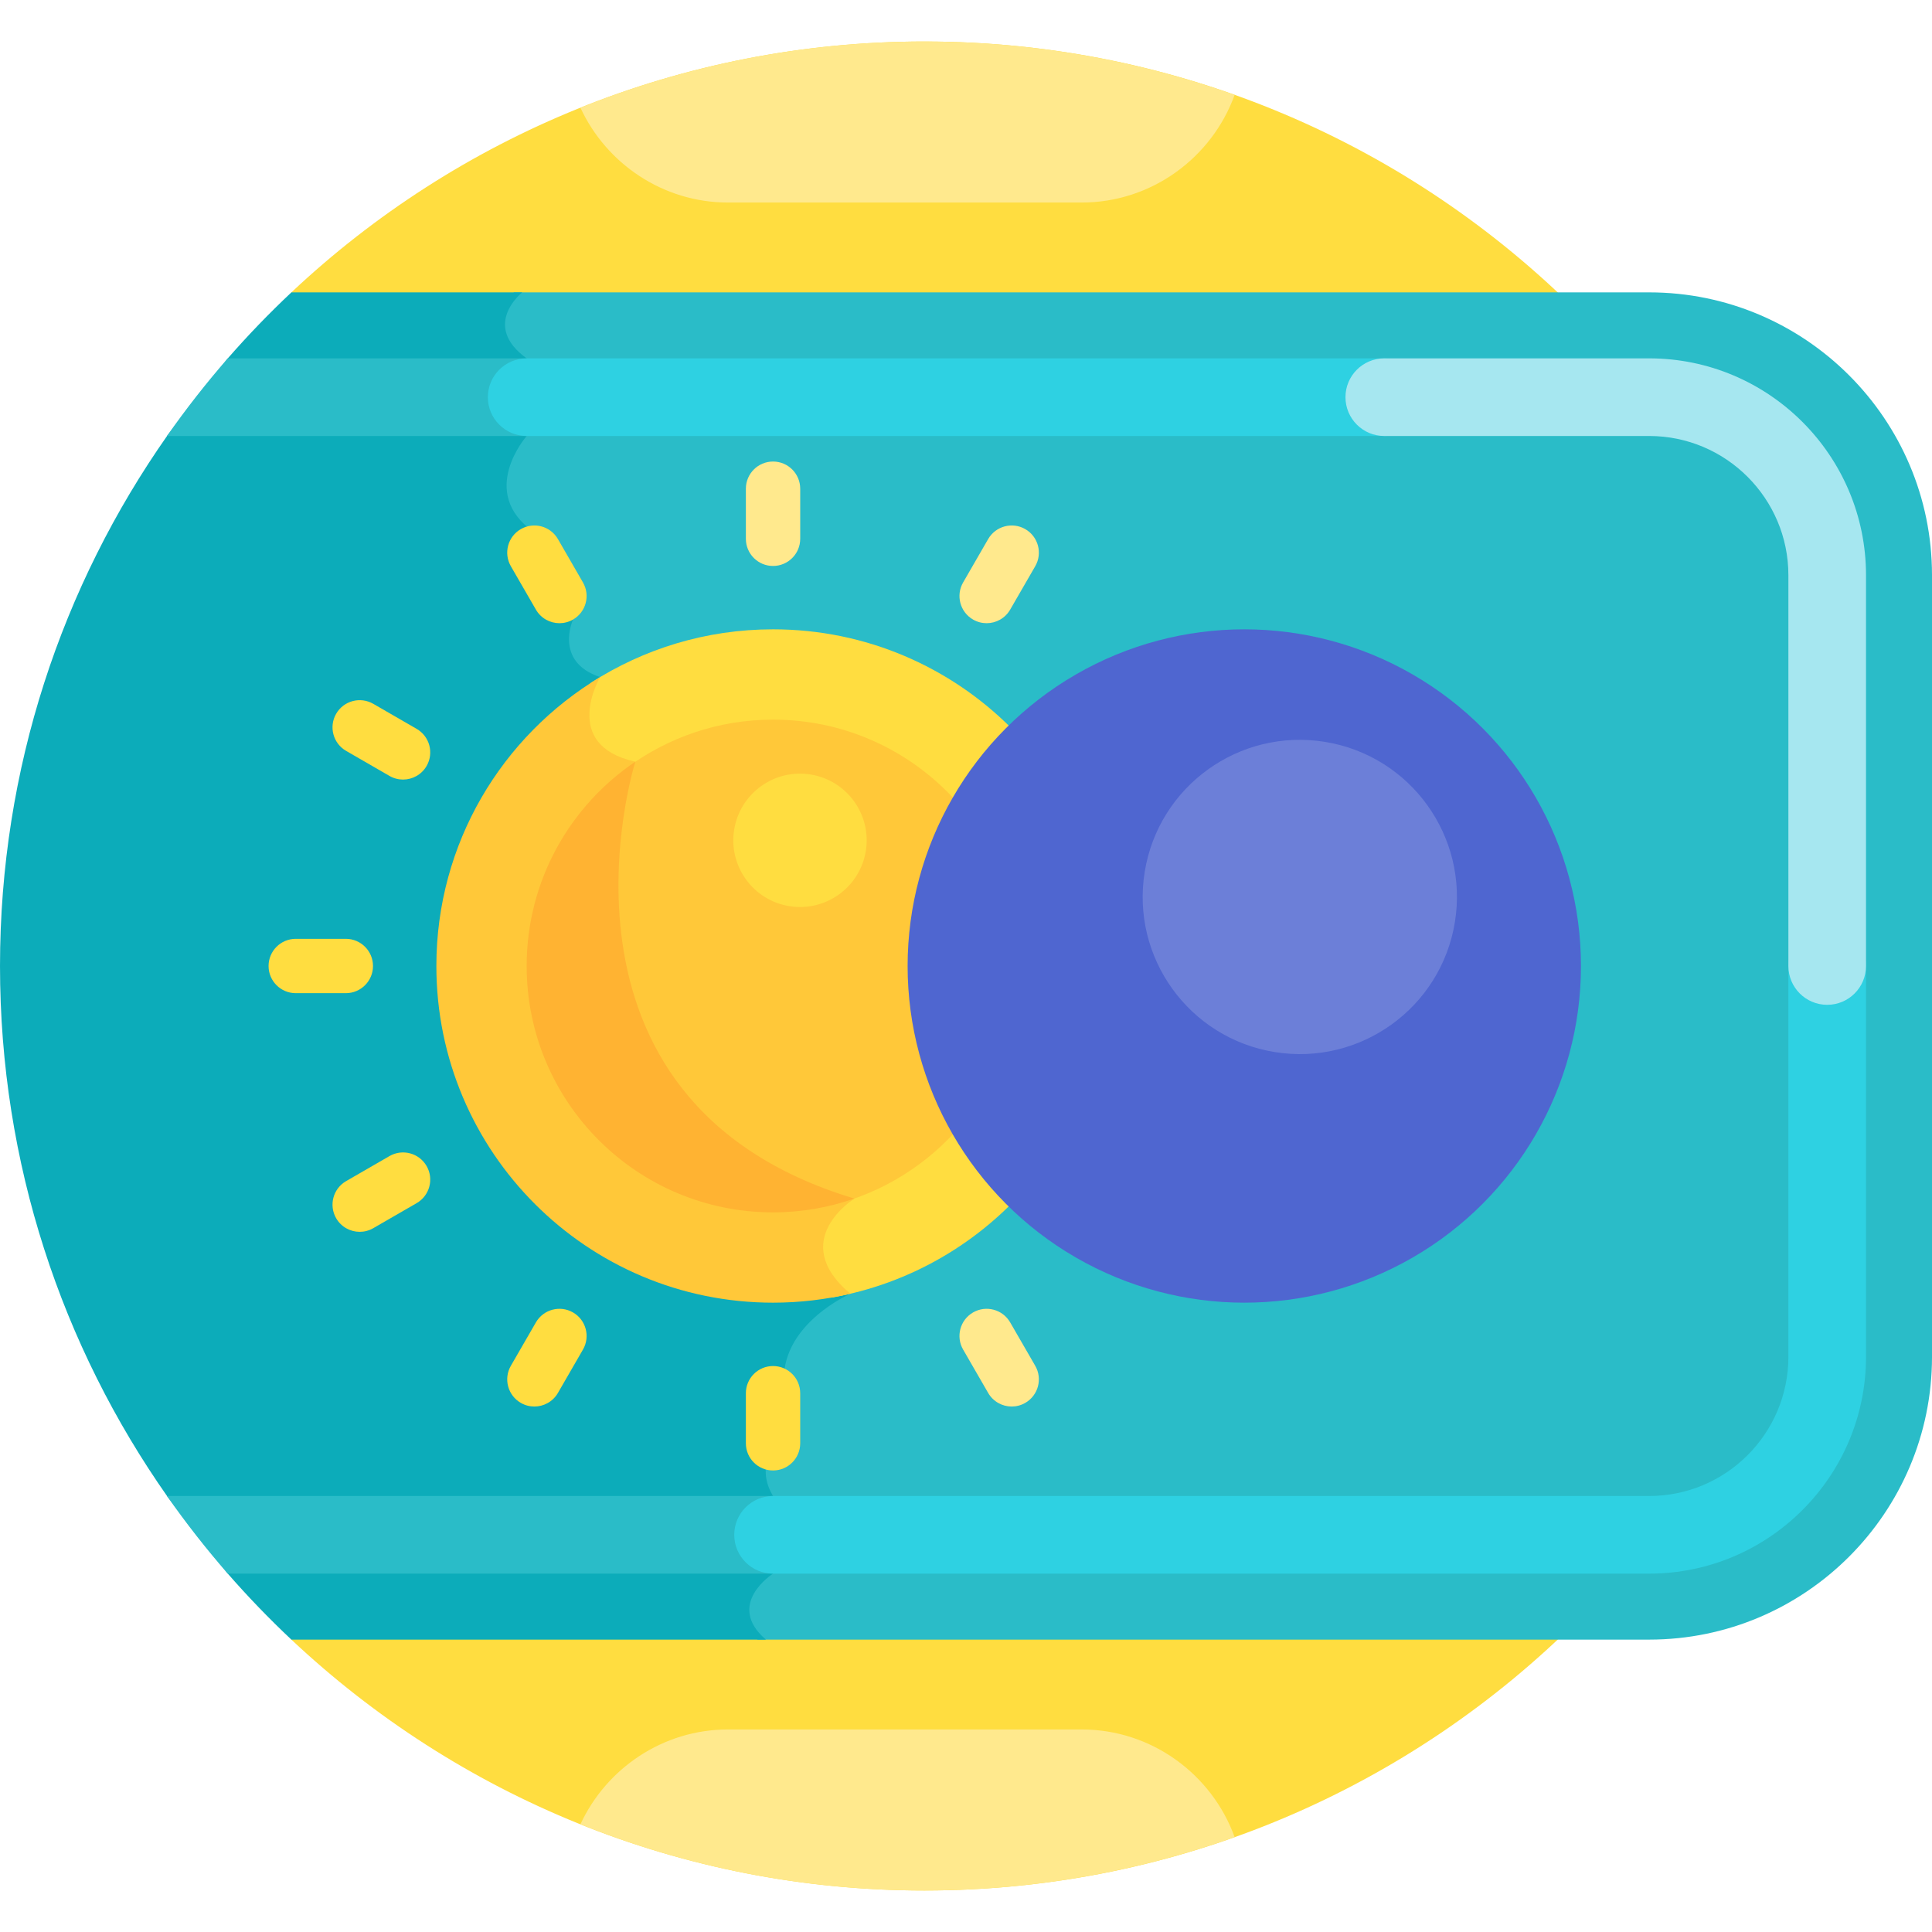 <svg id="Layer_1" enable-background="new 0 0 512 512" height="512" viewBox="0 0 512 512" width="512" xmlns="http://www.w3.org/2000/svg"><g><path d="m245.002 10.998c-64.926 0-123.943 25.265-167.784 66.487v357.031c43.841 41.221 102.858 66.487 167.784 66.487 135.311 0 245.002-109.691 245.002-245.002s-109.691-245.003-245.002-245.003z" fill="#ffdd40"/><path d="m437.051 77.485h-300.854c-1.548 1.619-3.954 4.781-3.864 8.73.082 3.637 2.223 6.992 6.363 9.974 2.961 2.133 4.566 4.618 4.771 7.386.415 5.613-4.886 10.841-4.938 10.892l-.082.086c-.27.307-6.604 7.6-5.591 15.957.54 4.455 3.047 8.315 7.453 11.479l9.918 22.233c-.583 1.589-1.772 5.763-.021 9.792 1.186 2.729 3.447 4.816 6.735 6.225-1.334 2.854-3.596 9.074-1.199 14.594 1.688 3.887 5.304 6.609 10.76 8.106-2.118 7.854-10.527 44.267 5.845 75.252 9.933 18.799 27.035 32.249 50.854 40.008-2.528 2.171-6.152 6.157-6.533 11.401-.32 4.418 1.712 8.751 6.048 12.901-1.767.96-4.451 2.595-7.153 4.914-6.112 5.248-9.343 11.502-9.343 18.086 0 6.158-1.499 10.855-2.821 15-1.845 5.778-3.436 10.77.183 16.734 4.658 7.675.933 16.928.1 18.782-1.454 1.019-6.484 4.932-6.621 10.395-.071 2.836 1.174 5.55 3.698 8.104h236.293c41.327 0 74.949-33.622 74.949-74.95v-207.131c-.001-41.328-33.623-74.95-74.95-74.95z" fill="#2abcc8"/><path d="m138.388 77.485h-61.17c-5.925 5.571-11.573 11.434-16.92 17.566l-15.928 20.34c-27.95 39.799-44.37 88.282-44.37 140.609 0 52.328 16.42 100.81 44.37 140.61l15.927 20.34c5.348 6.132 10.995 11.995 16.921 17.566h125.751c-10.897-9.386 1.896-17.487 1.896-17.487s5.69-11.195 0-20.572 2.856-15.956 2.856-30.956 17.641-22.645 17.641-22.645c-16.86-14.145 1.075-25.217 1.075-25.217-86.493-25.998-58.066-115.784-58.066-115.784-20.018-4.397-9.325-22.425-9.325-22.425-12.341-4.072-7.189-15.239-7.189-15.239l-10.344-23.191c-15.125-10.5-1.939-25.456-1.939-25.456s12.189-11.794 0-20.572-1.186-17.487-1.186-17.487z" fill="#0cacba"/><path d="m204.864 166.778c-17.769 0-34.323 5.196-48.23 14.148-1.334 3.083-3.111 8.792-.891 13.905 1.688 3.887 5.304 6.609 10.76 8.106-2.118 7.854-10.527 44.267 5.845 75.252 9.933 18.799 27.035 32.249 50.854 40.008-2.528 2.171-6.152 6.157-6.533 11.401-.32 4.418 1.712 8.751 6.048 12.901-.667.362-1.464.821-2.343 1.376 41.883-7.341 73.713-43.89 73.713-87.876-.001-49.275-39.947-89.221-89.223-89.221z" fill="#ffdd40"/><path d="m226.436 317.637c-86.493-25.998-58.066-115.784-58.066-115.784-19.969-4.386-9.379-22.334-9.327-22.421-25.999 15.592-43.402 44.046-43.402 76.568 0 49.276 39.946 89.222 89.222 89.222 7.053 0 13.914-.822 20.496-2.369-16.856-14.144 1.077-25.216 1.077-25.216z" fill="#ffc839"/><path d="m204.864 190.71c-14.374 0-27.655 4.656-38.44 12.527-2.232 8.404-10.262 44.321 5.924 74.953 9.933 18.799 27.035 32.249 50.854 40.008-.242.208-.496.437-.754.677 27.514-7.68 47.706-32.911 47.706-62.875 0-36.059-29.231-65.29-65.29-65.29z" fill="#ffc839"/><path d="m168.37 201.853c-17.373 11.732-28.797 31.605-28.797 54.147 0 36.059 29.231 65.29 65.29 65.29 7.555 0 14.804-1.298 21.554-3.659-86.465-26.003-58.05-115.768-58.047-115.778z" fill="#ffb332"/><g><g><path d="m204.864 149.986c-3.977 0-7.2-3.223-7.2-7.2v-13.274c0-3.977 3.223-7.2 7.2-7.2s7.2 3.223 7.2 7.2v13.274c0 3.976-3.223 7.2-7.2 7.2z" fill="#ffe98d"/></g></g><g><g><path d="m204.864 389.69c-3.977 0-7.2-3.223-7.2-7.2v-13.275c0-3.977 3.223-7.2 7.2-7.2s7.2 3.223 7.2 7.2v13.275c0 3.976-3.223 7.2-7.2 7.2z" fill="#ffdd40"/></g></g><g><g><path d="m148.263 165.155c-2.489 0-4.909-1.292-6.243-3.601l-6.637-11.497c-1.988-3.445-.808-7.848 2.636-9.836 3.444-1.987 7.847-.807 9.836 2.636l6.637 11.497c1.988 3.445.808 7.848-2.636 9.836-1.134.653-2.371.965-3.593.965z" fill="#ffdd40"/></g></g><g><g><path d="m268.116 372.745c-2.489 0-4.909-1.291-6.243-3.601l-6.638-11.497c-1.988-3.444-.808-7.847 2.636-9.836 3.445-1.987 7.847-.808 9.836 2.636l6.638 11.497c1.988 3.443.808 7.847-2.636 9.836-1.134.653-2.372.965-3.593.965z" fill="#ffe98d"/></g></g><g><g><path d="m106.81 206.594c-1.221 0-2.459-.311-3.593-.965l-11.497-6.638c-3.443-1.989-4.624-6.393-2.636-9.836 1.989-3.444 6.391-4.623 9.836-2.636l11.497 6.638c3.444 1.989 4.624 6.393 2.636 9.836-1.334 2.31-3.755 3.601-6.243 3.601z" fill="#ffdd40"/></g></g><g><g><path d="m91.649 263.2h-13.275c-3.977 0-7.2-3.224-7.2-7.2s3.224-7.2 7.2-7.2h13.275c3.977 0 7.2 3.223 7.2 7.2s-3.223 7.2-7.2 7.2z" fill="#ffdd40"/></g></g><g><g><path d="m95.327 326.447c-2.489 0-4.909-1.291-6.243-3.601-1.988-3.444-.808-7.847 2.636-9.836l11.497-6.638c3.446-1.986 7.848-.809 9.836 2.636 1.988 3.444.808 7.847-2.636 9.836l-11.497 6.638c-1.134.653-2.371.965-3.593.965z" fill="#ffdd40"/></g></g><g><g><path d="m141.613 372.745c-1.221 0-2.459-.31-3.593-.965-3.444-1.988-4.624-6.392-2.636-9.836l6.637-11.497c1.99-3.443 6.393-4.624 9.836-2.636s4.624 6.392 2.636 9.836l-6.637 11.497c-1.335 2.309-3.755 3.601-6.243 3.601z" fill="#ffdd40"/></g></g><g><g><path d="m261.464 165.155c-1.221 0-2.459-.311-3.593-.965-3.444-1.989-4.624-6.393-2.636-9.836l6.638-11.497c1.989-3.444 6.393-4.621 9.836-2.636 3.443 1.989 4.624 6.393 2.636 9.836l-6.638 11.497c-1.334 2.31-3.755 3.601-6.243 3.601z" fill="#ffe98d"/></g></g><g><g><circle cx="329.749" cy="256" fill="#4f66d0" r="89.222"/></g></g><g><g><ellipse cx="344.546" cy="237.717" fill="#6c7fd8" rx="41.643" ry="41.643" transform="matrix(.16 -.987 .987 .16 54.708 539.736)"/></g></g><g><g><ellipse cx="212.064" cy="222.717" fill="#ffdd40" rx="17.674" ry="17.674" transform="matrix(.16 -.987 .987 .16 -41.746 396.367)"/></g></g><path d="m149.859 105.257c0-5.68-4.606-10.286-10.286-10.286h-79.214c-5.724 6.558-11.1 13.427-16.109 20.573h95.323c5.681 0 10.286-4.606 10.286-10.287z" fill="#2abcc8"/><path d="m204.865 396.456h-160.615c5.009 7.146 10.385 14.014 16.109 20.573h144.505c5.681 0 10.286-4.606 10.286-10.286.001-5.681-4.605-10.287-10.285-10.287z" fill="#2abcc8"/><g><path d="m366.849 115.544h-227.276c-5.68 0-10.286-4.606-10.286-10.286s4.606-10.286 10.286-10.286h227.275c5.681 0 10.286 4.606 10.286 10.286.001 5.68-4.605 10.286-10.285 10.286z" fill="#2ed1e2"/></g><g><path d="m437.051 417.029h-232.186c-5.68 0-10.286-4.606-10.286-10.286s4.606-10.286 10.286-10.286h232.186c20.342 0 36.89-16.549 36.89-36.891v-103.566c0-5.681 4.606-10.286 10.286-10.286s10.286 4.606 10.286 10.286v103.565c0 31.686-25.777 57.464-57.462 57.464z" fill="#2ed1e2"/></g><g><path d="m484.227 266.286c-5.681 0-10.286-4.606-10.286-10.286v-103.566c0-20.341-16.548-36.891-36.89-36.891h-70.202c-5.681 0-10.286-4.606-10.286-10.286s4.606-10.286 10.286-10.286h70.202c31.685 0 57.462 25.778 57.462 57.463v103.566c0 5.681-4.605 10.286-10.286 10.286z" fill="#a6e7f0"/></g><g fill="#ffe98d"><path d="m245.002 10.998c-32.228 0-62.998 6.232-91.181 17.544 6.846 14.798 21.842 25.134 39.144 25.134h93.677c18.599 0 34.541-11.94 40.55-28.533-25.693-9.148-53.356-14.145-82.19-14.145z"/><path d="m245.002 501.002c-32.228 0-62.998-6.232-91.181-17.544 6.846-14.798 21.842-25.134 39.144-25.134h93.677c18.599 0 34.541 11.94 40.55 28.533-25.693 9.148-53.356 14.145-82.19 14.145z"/></g></g></svg>